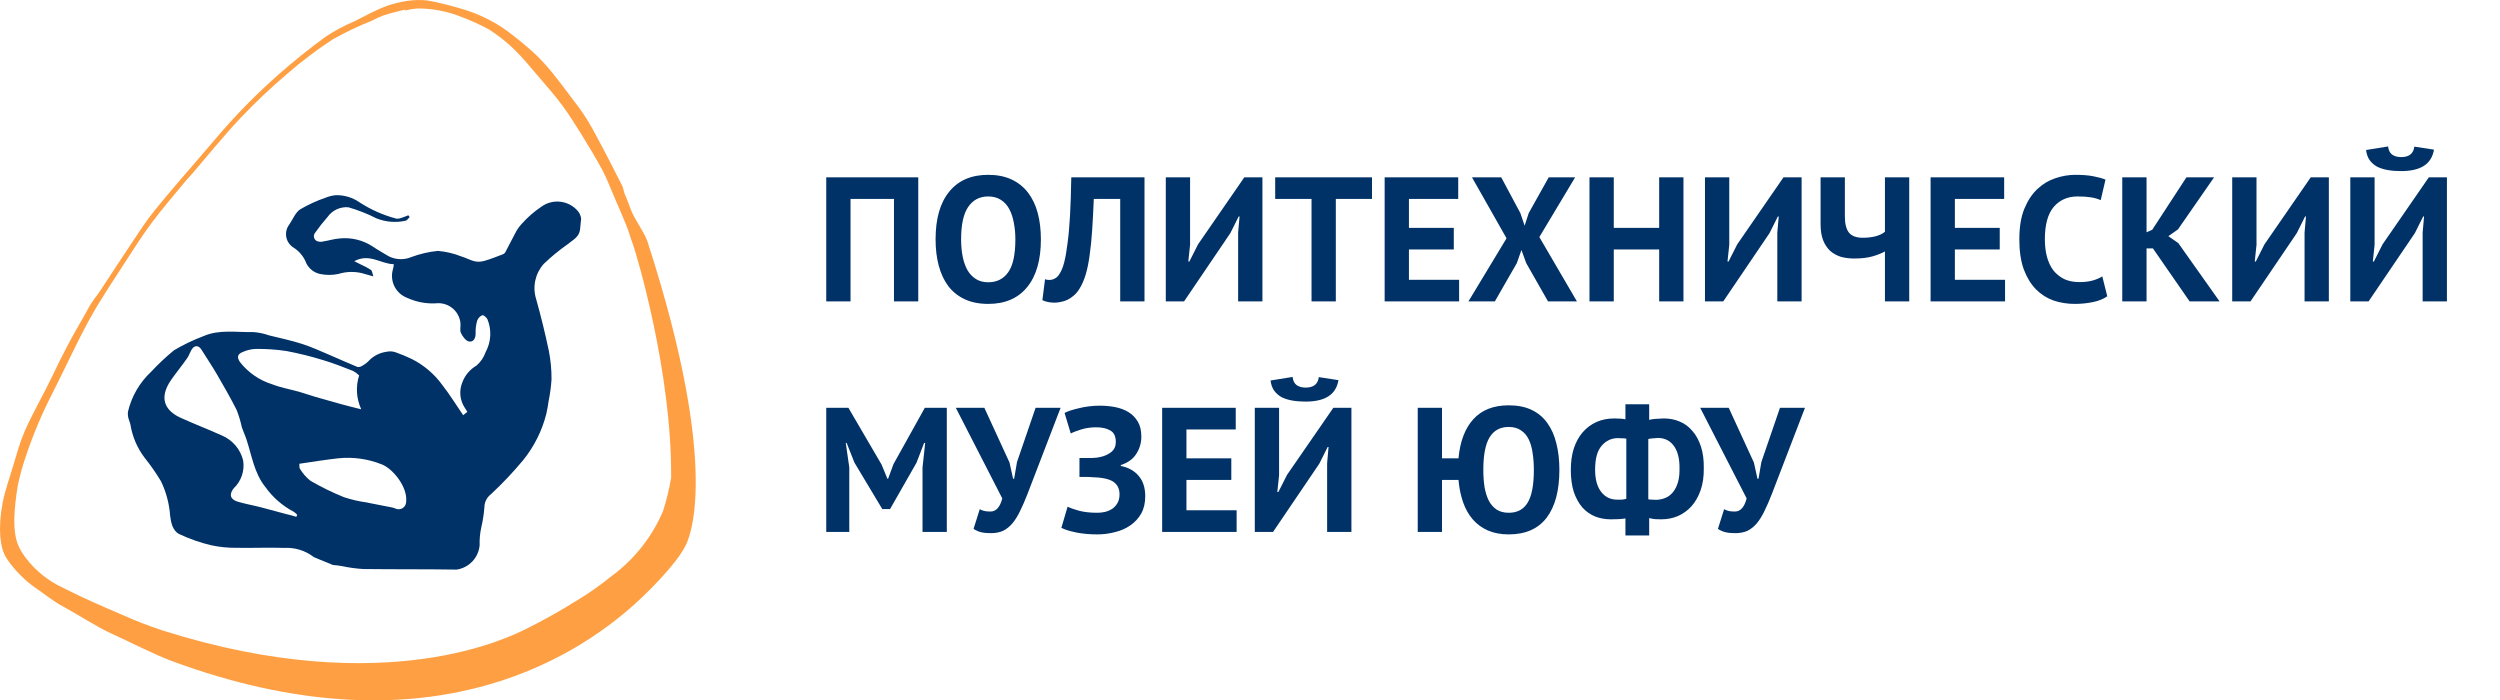 <svg width="282" height="79" viewBox="0 0 282 79" fill="none" xmlns="http://www.w3.org/2000/svg">
<path d="M100.84 22.44H95.94V34H93.2V20H103.58V34H100.84V22.44ZM105.533 27C105.533 24.667 106.047 22.873 107.073 21.62C108.1 20.353 109.567 19.72 111.473 19.72C112.473 19.72 113.347 19.893 114.093 20.24C114.84 20.587 115.46 21.08 115.953 21.72C116.447 22.36 116.813 23.127 117.053 24.02C117.293 24.913 117.413 25.907 117.413 27C117.413 29.333 116.893 31.133 115.853 32.4C114.827 33.653 113.367 34.28 111.473 34.28C110.46 34.28 109.58 34.107 108.833 33.76C108.087 33.413 107.467 32.92 106.973 32.28C106.493 31.64 106.133 30.873 105.893 29.98C105.653 29.087 105.533 28.093 105.533 27ZM108.413 27C108.413 27.707 108.473 28.36 108.593 28.96C108.713 29.547 108.893 30.053 109.133 30.48C109.387 30.907 109.707 31.24 110.093 31.48C110.48 31.72 110.94 31.84 111.473 31.84C112.447 31.84 113.2 31.46 113.733 30.7C114.267 29.94 114.533 28.707 114.533 27C114.533 26.32 114.473 25.687 114.353 25.1C114.247 24.513 114.073 24 113.833 23.56C113.593 23.12 113.28 22.78 112.893 22.54C112.507 22.287 112.033 22.16 111.473 22.16C110.5 22.16 109.747 22.553 109.213 23.34C108.68 24.113 108.413 25.333 108.413 27ZM126.36 22.44H123.38C123.327 23.707 123.267 24.86 123.2 25.9C123.133 26.94 123.04 27.88 122.92 28.72C122.813 29.547 122.667 30.28 122.48 30.92C122.293 31.56 122.053 32.113 121.76 32.58C121.573 32.887 121.36 33.14 121.12 33.34C120.893 33.54 120.653 33.7 120.4 33.82C120.147 33.94 119.893 34.02 119.64 34.06C119.4 34.113 119.173 34.14 118.96 34.14C118.653 34.14 118.393 34.113 118.18 34.06C117.98 34.02 117.78 33.953 117.58 33.86L117.88 31.5C117.96 31.527 118.04 31.547 118.12 31.56C118.2 31.573 118.28 31.58 118.36 31.58C118.573 31.58 118.78 31.527 118.98 31.42C119.193 31.313 119.373 31.133 119.52 30.88C119.72 30.587 119.893 30.16 120.04 29.6C120.187 29.027 120.313 28.3 120.42 27.42C120.54 26.54 120.633 25.493 120.7 24.28C120.767 23.053 120.813 21.627 120.84 20H129.1V34H126.36V22.44ZM139.661 26.24L139.821 24.42H139.721L138.781 26.3L133.561 34H131.501V20H134.241V27.62L134.041 29.5H134.161L135.141 27.56L140.361 20H142.401V34H139.661V26.24ZM154.761 22.44H150.681V34H147.941V22.44H143.841V20H154.761V22.44ZM156.188 20H164.488V22.44H158.928V25.7H163.988V28.14H158.928V31.56H164.588V34H156.188V20ZM169.938 26.88L166.038 20H169.338L171.498 24.04L171.978 25.46L172.438 24.04L174.698 20H177.678L173.638 26.74L177.878 34H174.618L172.158 29.68L171.618 28.2L171.098 29.68L168.618 34H165.638L169.938 26.88ZM187.154 28.14H182.034V34H179.294V20H182.034V25.7H187.154V20H189.894V34H187.154V28.14ZM200.481 26.24L200.641 24.42H200.541L199.601 26.3L194.381 34H192.321V20H195.061V27.62L194.861 29.5H194.981L195.961 27.56L201.181 20H203.221V34H200.481V26.24ZM208.101 20V24.44C208.101 25.24 208.255 25.84 208.561 26.24C208.881 26.627 209.401 26.82 210.121 26.82C210.628 26.82 211.101 26.767 211.541 26.66C211.995 26.54 212.355 26.367 212.621 26.14V20H215.361V34H212.621V28.36C212.275 28.56 211.808 28.747 211.221 28.92C210.648 29.08 209.961 29.16 209.161 29.16C208.601 29.16 208.088 29.093 207.621 28.96C207.168 28.813 206.768 28.587 206.421 28.28C206.088 27.96 205.828 27.56 205.641 27.08C205.455 26.587 205.361 25.993 205.361 25.3V20H208.101ZM217.77 20H226.07V22.44H220.51V25.7H225.57V28.14H220.51V31.56H226.17V34H217.77V20ZM237.7 33.42C237.273 33.727 236.726 33.947 236.06 34.08C235.406 34.213 234.733 34.28 234.04 34.28C233.2 34.28 232.4 34.153 231.64 33.9C230.893 33.633 230.233 33.213 229.66 32.64C229.086 32.053 228.626 31.3 228.28 30.38C227.946 29.447 227.78 28.32 227.78 27C227.78 25.627 227.966 24.48 228.34 23.56C228.726 22.627 229.22 21.88 229.82 21.32C230.433 20.747 231.113 20.34 231.86 20.1C232.606 19.847 233.353 19.72 234.1 19.72C234.9 19.72 235.573 19.773 236.12 19.88C236.68 19.987 237.14 20.113 237.5 20.26L236.96 22.58C236.653 22.433 236.286 22.327 235.86 22.26C235.446 22.193 234.94 22.16 234.34 22.16C233.233 22.16 232.34 22.553 231.66 23.34C230.993 24.127 230.66 25.347 230.66 27C230.66 27.72 230.74 28.38 230.9 28.98C231.06 29.567 231.3 30.073 231.62 30.5C231.953 30.913 232.36 31.24 232.84 31.48C233.333 31.707 233.9 31.82 234.54 31.82C235.14 31.82 235.646 31.76 236.06 31.64C236.473 31.52 236.833 31.367 237.14 31.18L237.7 33.42ZM242.851 28.02H242.131V34H239.391V20H242.131V26.2L242.771 25.92L246.631 20H249.751L245.671 25.88L244.591 26.64L245.711 27.42L250.371 34H246.991L242.851 28.02ZM259.954 26.24L260.114 24.42H260.014L259.074 26.3L253.854 34H251.794V20H254.534V27.62L254.334 29.5H254.454L255.434 27.56L260.654 20H262.694V34H259.954V26.24ZM273.274 26.24L273.434 24.42H273.334L272.394 26.3L267.174 34H265.114V20H267.854V27.62L267.654 29.5H267.774L268.754 27.56L273.974 20H276.014V34H273.274V26.24ZM269.374 16.52C269.427 16.947 269.581 17.253 269.834 17.44C270.101 17.627 270.441 17.72 270.854 17.72C271.747 17.72 272.241 17.327 272.334 16.54L274.554 16.88C274.407 17.72 274.021 18.333 273.394 18.72C272.781 19.107 271.927 19.3 270.834 19.3C270.287 19.3 269.787 19.26 269.334 19.18C268.881 19.1 268.481 18.973 268.134 18.8C267.801 18.613 267.521 18.367 267.294 18.06C267.081 17.753 266.947 17.373 266.894 16.92L269.374 16.52ZM104.06 52.74L104.36 49.96H104.24L103.38 52.2L100.4 57.42H99.52L96.38 52.18L95.5 49.96H95.4L95.8 52.72V60H93.2V46H95.7L99.44 52.4L100.1 54H100.18L100.78 52.36L104.32 46H106.8V60H104.06V52.74ZM113.876 52.18L114.276 54H114.396L114.716 52.12L116.816 46H119.636L115.916 55.68C115.623 56.44 115.336 57.1 115.056 57.66C114.789 58.22 114.496 58.687 114.176 59.06C113.869 59.42 113.523 59.693 113.136 59.88C112.749 60.053 112.296 60.14 111.776 60.14C111.336 60.14 110.976 60.107 110.696 60.04C110.429 59.987 110.136 59.86 109.816 59.66L110.516 57.44C110.743 57.56 110.949 57.633 111.136 57.66C111.323 57.687 111.523 57.7 111.736 57.7C112.363 57.7 112.803 57.207 113.056 56.22L107.816 46H111.036L113.876 52.18ZM121.763 53.8V51.66H122.243C122.363 51.66 122.51 51.66 122.683 51.66C122.857 51.66 123.03 51.66 123.203 51.66C123.39 51.647 123.57 51.633 123.743 51.62C123.917 51.593 124.057 51.567 124.163 51.54C124.63 51.433 125.03 51.247 125.363 50.98C125.697 50.7 125.863 50.327 125.863 49.86C125.863 49.22 125.657 48.787 125.243 48.56C124.843 48.32 124.31 48.2 123.643 48.2C123.043 48.2 122.483 48.28 121.963 48.44C121.443 48.6 121.05 48.753 120.783 48.9L120.083 46.58C120.23 46.5 120.437 46.413 120.703 46.32C120.983 46.227 121.297 46.14 121.643 46.06C122.003 45.967 122.39 45.893 122.803 45.84C123.217 45.787 123.637 45.76 124.063 45.76C124.65 45.76 125.223 45.813 125.783 45.92C126.343 46.027 126.843 46.213 127.283 46.48C127.723 46.747 128.077 47.107 128.343 47.56C128.61 48 128.743 48.567 128.743 49.26C128.743 49.953 128.557 50.593 128.183 51.18C127.823 51.767 127.237 52.193 126.423 52.46V52.56C127.29 52.733 127.963 53.107 128.443 53.68C128.937 54.253 129.183 55.02 129.183 55.98C129.183 56.74 129.03 57.393 128.723 57.94C128.417 58.473 128.01 58.913 127.503 59.26C127.01 59.607 126.437 59.86 125.783 60.02C125.13 60.193 124.463 60.28 123.783 60.28C122.903 60.28 122.103 60.207 121.383 60.06C120.663 59.913 120.11 59.74 119.723 59.54L120.423 57.16C120.73 57.307 121.17 57.46 121.743 57.62C122.317 57.767 122.997 57.84 123.783 57.84C124.077 57.84 124.37 57.807 124.663 57.74C124.97 57.66 125.243 57.54 125.483 57.38C125.723 57.207 125.917 56.987 126.063 56.72C126.21 56.453 126.283 56.133 126.283 55.76C126.283 55.133 126.05 54.66 125.583 54.34C125.117 54.02 124.283 53.847 123.083 53.82C122.923 53.807 122.803 53.8 122.723 53.8C122.643 53.8 122.503 53.8 122.303 53.8H121.763ZM131.091 46H139.391V48.44H133.831V51.7H138.891V54.14H133.831V57.56H139.491V60H131.091V46ZM149.7 52.24L149.86 50.42H149.76L148.82 52.3L143.6 60H141.54V46H144.28V53.62L144.08 55.5H144.2L145.18 53.56L150.4 46H152.44V60H149.7V52.24ZM145.8 42.52C145.853 42.947 146.007 43.253 146.26 43.44C146.527 43.627 146.867 43.72 147.28 43.72C148.173 43.72 148.667 43.327 148.76 42.54L150.98 42.88C150.833 43.72 150.447 44.333 149.82 44.72C149.207 45.107 148.353 45.3 147.26 45.3C146.713 45.3 146.213 45.26 145.76 45.18C145.307 45.1 144.907 44.973 144.56 44.8C144.227 44.613 143.947 44.367 143.72 44.06C143.507 43.753 143.373 43.373 143.32 42.92L145.8 42.52ZM162.659 51.7H164.519C164.692 49.793 165.252 48.32 166.199 47.28C167.145 46.24 168.472 45.72 170.179 45.72C171.192 45.72 172.059 45.893 172.779 46.24C173.499 46.587 174.085 47.08 174.539 47.72C175.005 48.36 175.345 49.127 175.559 50.02C175.785 50.913 175.899 51.907 175.899 53C175.899 55.333 175.419 57.133 174.459 58.4C173.499 59.653 172.072 60.28 170.179 60.28C169.299 60.28 168.519 60.133 167.839 59.84C167.172 59.547 166.605 59.133 166.139 58.6C165.672 58.067 165.305 57.42 165.039 56.66C164.772 55.9 164.599 55.06 164.519 54.14H162.659V60H159.919V46H162.659V51.7ZM167.319 53C167.319 53.707 167.365 54.36 167.459 54.96C167.565 55.547 167.725 56.053 167.939 56.48C168.165 56.907 168.459 57.24 168.819 57.48C169.192 57.72 169.645 57.84 170.179 57.84C171.152 57.84 171.865 57.46 172.319 56.7C172.785 55.94 173.019 54.707 173.019 53C173.019 52.32 172.972 51.687 172.879 51.1C172.799 50.513 172.652 50 172.439 49.56C172.225 49.12 171.932 48.78 171.559 48.54C171.199 48.287 170.739 48.16 170.179 48.16C169.219 48.16 168.499 48.553 168.019 49.34C167.552 50.113 167.319 51.333 167.319 53ZM183.348 58.48C183.095 58.52 182.835 58.547 182.568 58.56C182.301 58.573 182.015 58.58 181.708 58.58C181.068 58.58 180.475 58.473 179.928 58.26C179.381 58.033 178.901 57.693 178.488 57.24C178.088 56.773 177.768 56.193 177.528 55.5C177.301 54.793 177.188 53.96 177.188 53C177.188 52.093 177.301 51.287 177.528 50.58C177.768 49.86 178.101 49.253 178.528 48.76C178.968 48.253 179.488 47.867 180.088 47.6C180.688 47.333 181.355 47.2 182.088 47.2C182.261 47.2 182.475 47.207 182.728 47.22C182.981 47.233 183.188 47.26 183.348 47.3V45.6H186.028V47.36C186.281 47.293 186.568 47.253 186.888 47.24C187.221 47.213 187.488 47.2 187.688 47.2C188.341 47.2 188.941 47.32 189.488 47.56C190.035 47.787 190.508 48.14 190.908 48.62C191.321 49.087 191.641 49.673 191.868 50.38C192.095 51.073 192.201 51.88 192.188 52.8C192.201 53.747 192.081 54.58 191.828 55.3C191.575 56.02 191.228 56.627 190.788 57.12C190.348 57.6 189.835 57.967 189.248 58.22C188.675 58.46 188.055 58.58 187.388 58.58C187.175 58.58 186.941 58.573 186.688 58.56C186.448 58.533 186.228 58.493 186.028 58.44V60.4H183.348V58.48ZM187.048 49.4C186.915 49.413 186.735 49.427 186.508 49.44C186.281 49.453 186.088 49.48 185.928 49.52V56.32C186.048 56.347 186.188 56.36 186.348 56.36C186.521 56.36 186.681 56.367 186.828 56.38C187.201 56.367 187.548 56.293 187.868 56.16C188.188 56.027 188.468 55.813 188.708 55.52C188.948 55.227 189.135 54.86 189.268 54.42C189.401 53.98 189.461 53.447 189.448 52.82C189.461 51.753 189.255 50.92 188.828 50.32C188.401 49.72 187.808 49.413 187.048 49.4ZM182.408 56.36C182.515 56.36 182.675 56.36 182.888 56.36C183.115 56.347 183.301 56.313 183.448 56.26V49.48C183.315 49.453 183.161 49.44 182.988 49.44C182.815 49.427 182.655 49.42 182.508 49.42C181.775 49.42 181.161 49.707 180.668 50.28C180.175 50.84 179.928 51.74 179.928 52.98C179.928 54.06 180.155 54.893 180.608 55.48C181.061 56.067 181.661 56.36 182.408 56.36ZM197.841 52.18L198.241 54H198.361L198.681 52.12L200.781 46H203.601L199.881 55.68C199.588 56.44 199.301 57.1 199.021 57.66C198.754 58.22 198.461 58.687 198.141 59.06C197.834 59.42 197.488 59.693 197.101 59.88C196.714 60.053 196.261 60.14 195.741 60.14C195.301 60.14 194.941 60.107 194.661 60.04C194.394 59.987 194.101 59.86 193.781 59.66L194.481 57.44C194.708 57.56 194.914 57.633 195.101 57.66C195.288 57.687 195.488 57.7 195.701 57.7C196.328 57.7 196.768 57.207 197.021 56.22L191.781 46H195.001L197.841 52.18Z" fill="#003268"/>
<path d="M71.636 68.106C64.538 74.517 47.714 85.029 19.402 74.573C17.391 73.829 14.581 72.369 12.624 71.492C10.908 70.72 8.772 69.304 7.115 68.411C5.908 67.769 5.132 67.069 3.997 66.308C2.791 65.486 1.479 64.146 0.704 62.917C0.027 61.864 -0.267 59.709 0.3 56.703C0.565 55.3 1.133 53.769 1.532 52.39C1.995 50.916 2.154 50.118 2.765 48.693C3.593 46.75 4.943 44.444 5.846 42.531C6.513 41.115 6.97 40.224 7.694 38.833C8.404 37.474 9.382 35.868 10.108 34.52C10.406 33.968 11.046 33.203 11.391 32.671C12.565 30.852 13.563 29.36 14.761 27.554C15.62 26.26 16.465 24.943 17.442 23.739C19.164 21.608 20.974 19.547 22.76 17.471C24.146 15.854 25.504 14.225 26.969 12.688C28.4 11.185 29.896 9.738 31.456 8.371C33.142 6.898 34.887 5.484 36.701 4.161C37.732 3.474 38.828 2.887 39.973 2.407C41.195 1.799 42.456 1.072 43.748 0.629C45.168 0.159 46.673 -0.112 48.162 0.045C49.39 0.248 50.743 0.604 51.936 0.955C54.003 1.52 56.182 2.619 57.836 3.968C58.992 4.861 60.321 5.972 61.303 7.047C62.785 8.665 63.941 10.369 65.285 12.102C66.026 13.115 66.679 14.185 67.25 15.301C68.261 17.157 69.212 19.043 70.172 20.927C70.335 21.243 70.345 21.638 70.495 21.96C70.767 22.545 70.926 23.052 71.162 23.649C71.614 24.809 72.559 26.002 73.011 27.167C81.576 53.598 77.601 61.051 77.287 61.633C76.244 63.645 73.323 66.579 71.636 68.106ZM45.718 1.194L45.692 1.077C44.873 1.293 44.056 1.482 43.264 1.737C42.807 1.91 42.361 2.112 41.931 2.344C40.427 2.942 38.964 3.639 37.554 4.43C35.755 5.6 34.042 6.893 32.426 8.3C30.575 9.873 28.809 11.542 27.137 13.3C25.226 15.322 23.48 17.503 21.662 19.615C21.417 19.896 21.148 20.161 20.913 20.448C19.641 21.998 18.32 23.513 17.121 25.119C16.029 26.583 15.05 28.131 14.053 29.671C12.71 31.762 11.301 33.824 10.108 35.999C8.634 38.689 7.369 41.496 5.98 44.228C4.768 46.562 3.742 48.986 2.913 51.479C2.543 52.546 2.242 53.635 2.011 54.74C1.073 60.471 1.978 61.615 2.895 62.917C4 64.371 5.449 65.536 7.115 66.308C9.307 67.43 11.58 68.403 13.844 69.379C15.308 70.032 16.805 70.611 18.328 71.114C43.685 79.139 57.793 71.688 59.38 70.925C61.33 69.957 63.229 68.892 65.07 67.733C66.413 66.929 67.695 66.03 68.907 65.043C71.499 63.153 73.528 60.608 74.781 57.675C75.179 56.435 75.488 55.169 75.704 53.886C75.803 41.97 71.772 28.574 71.389 27.553C71.128 26.863 70.94 26.137 70.665 25.46C70.191 24.291 69.68 23.121 69.18 21.96C68.771 21.011 68.411 20.037 67.92 19.13C67.171 17.746 66.351 16.398 65.521 15.057C64.839 13.961 64.148 12.863 63.375 11.822C62.532 10.699 61.6 9.637 60.683 8.569C59.81 7.558 58.965 6.499 57.998 5.57C57.126 4.72 56.167 3.962 55.135 3.31C54.149 2.779 53.128 2.314 52.079 1.919C50.514 1.284 48.839 0.957 47.148 0.955C46.662 0.986 46.181 1.065 45.711 1.189L45.718 1.194Z" fill="#FF9F43"/>
<path d="M44.428 29.805C42.943 29.772 41.688 28.539 39.961 29.46L40.729 29.849C41.113 30.021 41.484 30.219 41.839 30.444C41.979 30.545 41.991 30.824 42.116 31.177C41.684 31.058 41.453 31 41.226 30.926C40.23 30.598 39.157 30.591 38.157 30.906C37.48 31.047 36.78 31.047 36.103 30.906C35.722 30.824 35.369 30.645 35.077 30.386C34.786 30.127 34.566 29.797 34.439 29.428C34.145 28.803 33.675 28.277 33.087 27.914C32.881 27.783 32.704 27.611 32.567 27.409C32.43 27.206 32.336 26.977 32.291 26.737C32.247 26.497 32.252 26.25 32.307 26.012C32.363 25.773 32.466 25.549 32.612 25.353C33.023 24.767 33.302 23.999 33.844 23.624C34.751 23.091 35.708 22.65 36.703 22.307C37.076 22.155 37.469 22.058 37.87 22.017C38.821 21.992 39.756 22.271 40.539 22.812C41.827 23.652 43.241 24.279 44.728 24.667C44.929 24.678 45.13 24.643 45.315 24.565C45.568 24.486 45.811 24.378 46.057 24.283L46.211 24.489C46.053 24.633 45.909 24.878 45.736 24.9C44.643 25.141 43.503 25.047 42.464 24.631C41.449 24.113 40.386 23.694 39.29 23.38C38.838 23.342 38.383 23.424 37.972 23.617C37.561 23.81 37.207 24.107 36.946 24.479C36.447 25.042 35.98 25.634 35.549 26.251C35.49 26.321 35.448 26.404 35.425 26.493C35.402 26.582 35.4 26.675 35.418 26.765C35.436 26.855 35.473 26.94 35.529 27.013C35.584 27.087 35.654 27.147 35.736 27.19C35.972 27.288 36.236 27.302 36.482 27.231C37.069 27.141 37.645 26.956 38.234 26.904C39.582 26.747 40.941 27.074 42.071 27.826C42.637 28.212 43.241 28.539 43.827 28.896C44.225 29.101 44.663 29.216 45.111 29.232C45.559 29.248 46.005 29.165 46.417 28.988C47.378 28.632 48.381 28.401 49.401 28.3C50.308 28.379 51.199 28.591 52.045 28.929C52.56 29.076 53.04 29.358 53.558 29.48C53.92 29.548 54.294 29.529 54.647 29.424C55.32 29.232 55.974 28.967 56.631 28.721C56.773 28.68 56.898 28.594 56.987 28.476C57.376 27.763 57.723 27.027 58.115 26.314C58.304 25.932 58.547 25.58 58.836 25.267C59.488 24.531 60.23 23.88 61.046 23.331C61.654 22.882 62.406 22.675 63.158 22.749C63.91 22.823 64.607 23.173 65.116 23.731C65.359 23.985 65.511 24.311 65.552 24.66C65.511 25.071 65.48 25.492 65.427 25.914C65.32 26.752 64.59 27.082 64.043 27.542C63.083 28.214 62.175 28.959 61.33 29.772C60.858 30.3 60.532 30.941 60.382 31.633C60.232 32.325 60.263 33.044 60.473 33.72C61.017 35.656 61.496 37.61 61.911 39.582C62.117 40.635 62.218 41.705 62.212 42.778C62.162 43.586 62.056 44.389 61.894 45.183C61.82 45.676 61.744 46.173 61.632 46.658C61.151 48.57 60.262 50.355 59.025 51.889C57.896 53.25 56.681 54.536 55.387 55.741C55.156 55.914 54.968 56.139 54.838 56.397C54.708 56.655 54.64 56.94 54.639 57.229C54.578 58.018 54.455 58.8 54.272 59.57C54.138 60.21 54.081 60.863 54.102 61.516C54.038 62.196 53.749 62.834 53.28 63.33C52.811 63.825 52.189 64.149 51.515 64.251C48 64.195 44.484 64.231 40.968 64.186C40.165 64.137 39.366 64.028 38.579 63.859C38.243 63.796 37.903 63.754 37.562 63.732C36.917 63.469 36.27 63.208 35.625 62.94C35.502 62.896 35.386 62.833 35.282 62.755C34.367 62.084 33.249 61.749 32.117 61.804C30.297 61.742 28.47 61.829 26.651 61.793C25.705 61.803 24.761 61.707 23.836 61.508C22.587 61.214 21.374 60.79 20.214 60.242C19.477 59.878 19.286 58.951 19.188 58.154C19.093 56.812 18.744 55.5 18.161 54.288C17.603 53.356 16.981 52.464 16.301 51.618C15.476 50.527 14.932 49.251 14.713 47.902C14.679 47.679 14.559 47.47 14.508 47.247C14.428 46.986 14.403 46.711 14.435 46.439C14.843 44.706 15.757 43.134 17.06 41.922C17.862 41.061 18.721 40.255 19.63 39.508C20.677 38.888 21.777 38.359 22.916 37.93C24.736 37.123 26.67 37.507 28.558 37.454C29.17 37.499 29.772 37.626 30.35 37.83C31.596 38.138 32.858 38.403 34.078 38.794C35.163 39.144 36.206 39.626 37.258 40.072C38.309 40.518 39.292 40.978 40.322 41.394C40.534 41.417 40.746 41.357 40.916 41.227C41.214 41.061 41.482 40.846 41.708 40.59C42.229 40.093 42.895 39.773 43.609 39.68C43.95 39.601 44.306 39.623 44.636 39.742C45.242 39.957 45.837 40.203 46.418 40.48C47.806 41.172 49.004 42.192 49.91 43.452C50.732 44.502 51.429 45.643 52.247 46.835L52.715 46.455C52.579 46.249 52.509 46.098 52.408 45.967C52.139 45.549 51.975 45.071 51.931 44.576C51.887 44.08 51.964 43.581 52.155 43.121C52.453 42.326 53.018 41.659 53.753 41.235C54.224 40.828 54.578 40.304 54.78 39.715C55.086 39.152 55.263 38.529 55.299 37.889C55.334 37.249 55.227 36.609 54.985 36.016C54.875 35.81 54.543 35.512 54.414 35.556C54.281 35.609 54.161 35.689 54.061 35.791C53.961 35.894 53.883 36.016 53.833 36.15C53.696 36.605 53.634 37.079 53.65 37.554C53.67 38.138 53.422 38.611 52.903 38.522C52.546 38.46 52.178 37.949 51.992 37.554C51.84 37.23 51.992 36.775 51.935 36.391C51.853 35.735 51.514 35.139 50.994 34.731C50.473 34.324 49.813 34.139 49.156 34.217C48.048 34.274 46.943 34.062 45.934 33.6C45.328 33.373 44.825 32.931 44.522 32.359C44.22 31.786 44.137 31.122 44.291 30.492C44.358 30.268 44.404 30.038 44.428 29.805ZM33.425 58.297L33.527 58.071C33.413 57.938 33.28 57.822 33.133 57.727C31.867 57.061 30.774 56.109 29.941 54.947C28.665 53.368 28.407 51.38 27.791 49.541C27.645 49.093 27.434 48.67 27.287 48.221C27.142 47.554 26.947 46.898 26.701 46.261C26.003 44.871 25.224 43.527 24.444 42.181C23.902 41.25 23.289 40.356 22.722 39.437C22.416 38.944 21.944 38.913 21.635 39.406C21.43 39.725 21.328 40.1 21.111 40.405C20.536 41.227 19.905 41.998 19.329 42.816C17.742 45.075 18.836 46.411 20.313 47.096C21.888 47.82 23.512 48.435 25.093 49.151C25.669 49.405 26.178 49.788 26.583 50.271C26.988 50.753 27.276 51.322 27.426 51.934C27.519 52.505 27.471 53.09 27.286 53.639C27.101 54.187 26.784 54.681 26.364 55.079C25.815 55.759 25.963 56.334 26.815 56.59C27.667 56.845 28.58 57.001 29.459 57.23C30.431 57.479 31.398 57.746 32.365 58.009C32.72 58.091 33.074 58.186 33.425 58.297ZM40.513 42.355C40.313 42.15 40.082 41.977 39.829 41.843C38.718 41.409 37.606 40.964 36.464 40.627C35.099 40.205 33.71 39.86 32.306 39.595C31.165 39.425 30.013 39.345 28.86 39.358C28.341 39.377 27.831 39.499 27.358 39.714C26.764 39.96 26.711 40.309 27.073 40.845C28.001 42.03 29.269 42.903 30.706 43.348C31.682 43.732 32.738 43.91 33.755 44.197C34.349 44.366 34.934 44.58 35.53 44.754C36.496 45.037 37.464 45.312 38.436 45.576C39.18 45.782 39.93 45.965 40.749 46.171C40.193 44.969 40.108 43.602 40.512 42.341L40.513 42.355ZM33.766 52.324C33.791 52.583 33.752 52.776 33.83 52.874C34.141 53.395 34.544 53.855 35.018 54.233C36.234 54.938 37.498 55.556 38.8 56.083C39.615 56.353 40.453 56.548 41.303 56.667C42.287 56.873 43.275 57.05 44.259 57.247C44.4 57.284 44.537 57.332 44.67 57.391C44.793 57.437 44.924 57.455 45.054 57.441C45.185 57.428 45.31 57.384 45.42 57.314C45.531 57.244 45.623 57.149 45.691 57.036C45.758 56.924 45.798 56.797 45.808 56.667C46.039 54.941 44.286 52.852 43.076 52.387C41.524 51.763 39.844 51.525 38.181 51.694C36.743 51.849 35.306 52.091 33.767 52.312L33.766 52.324Z" fill="#003268"/>
</svg>
